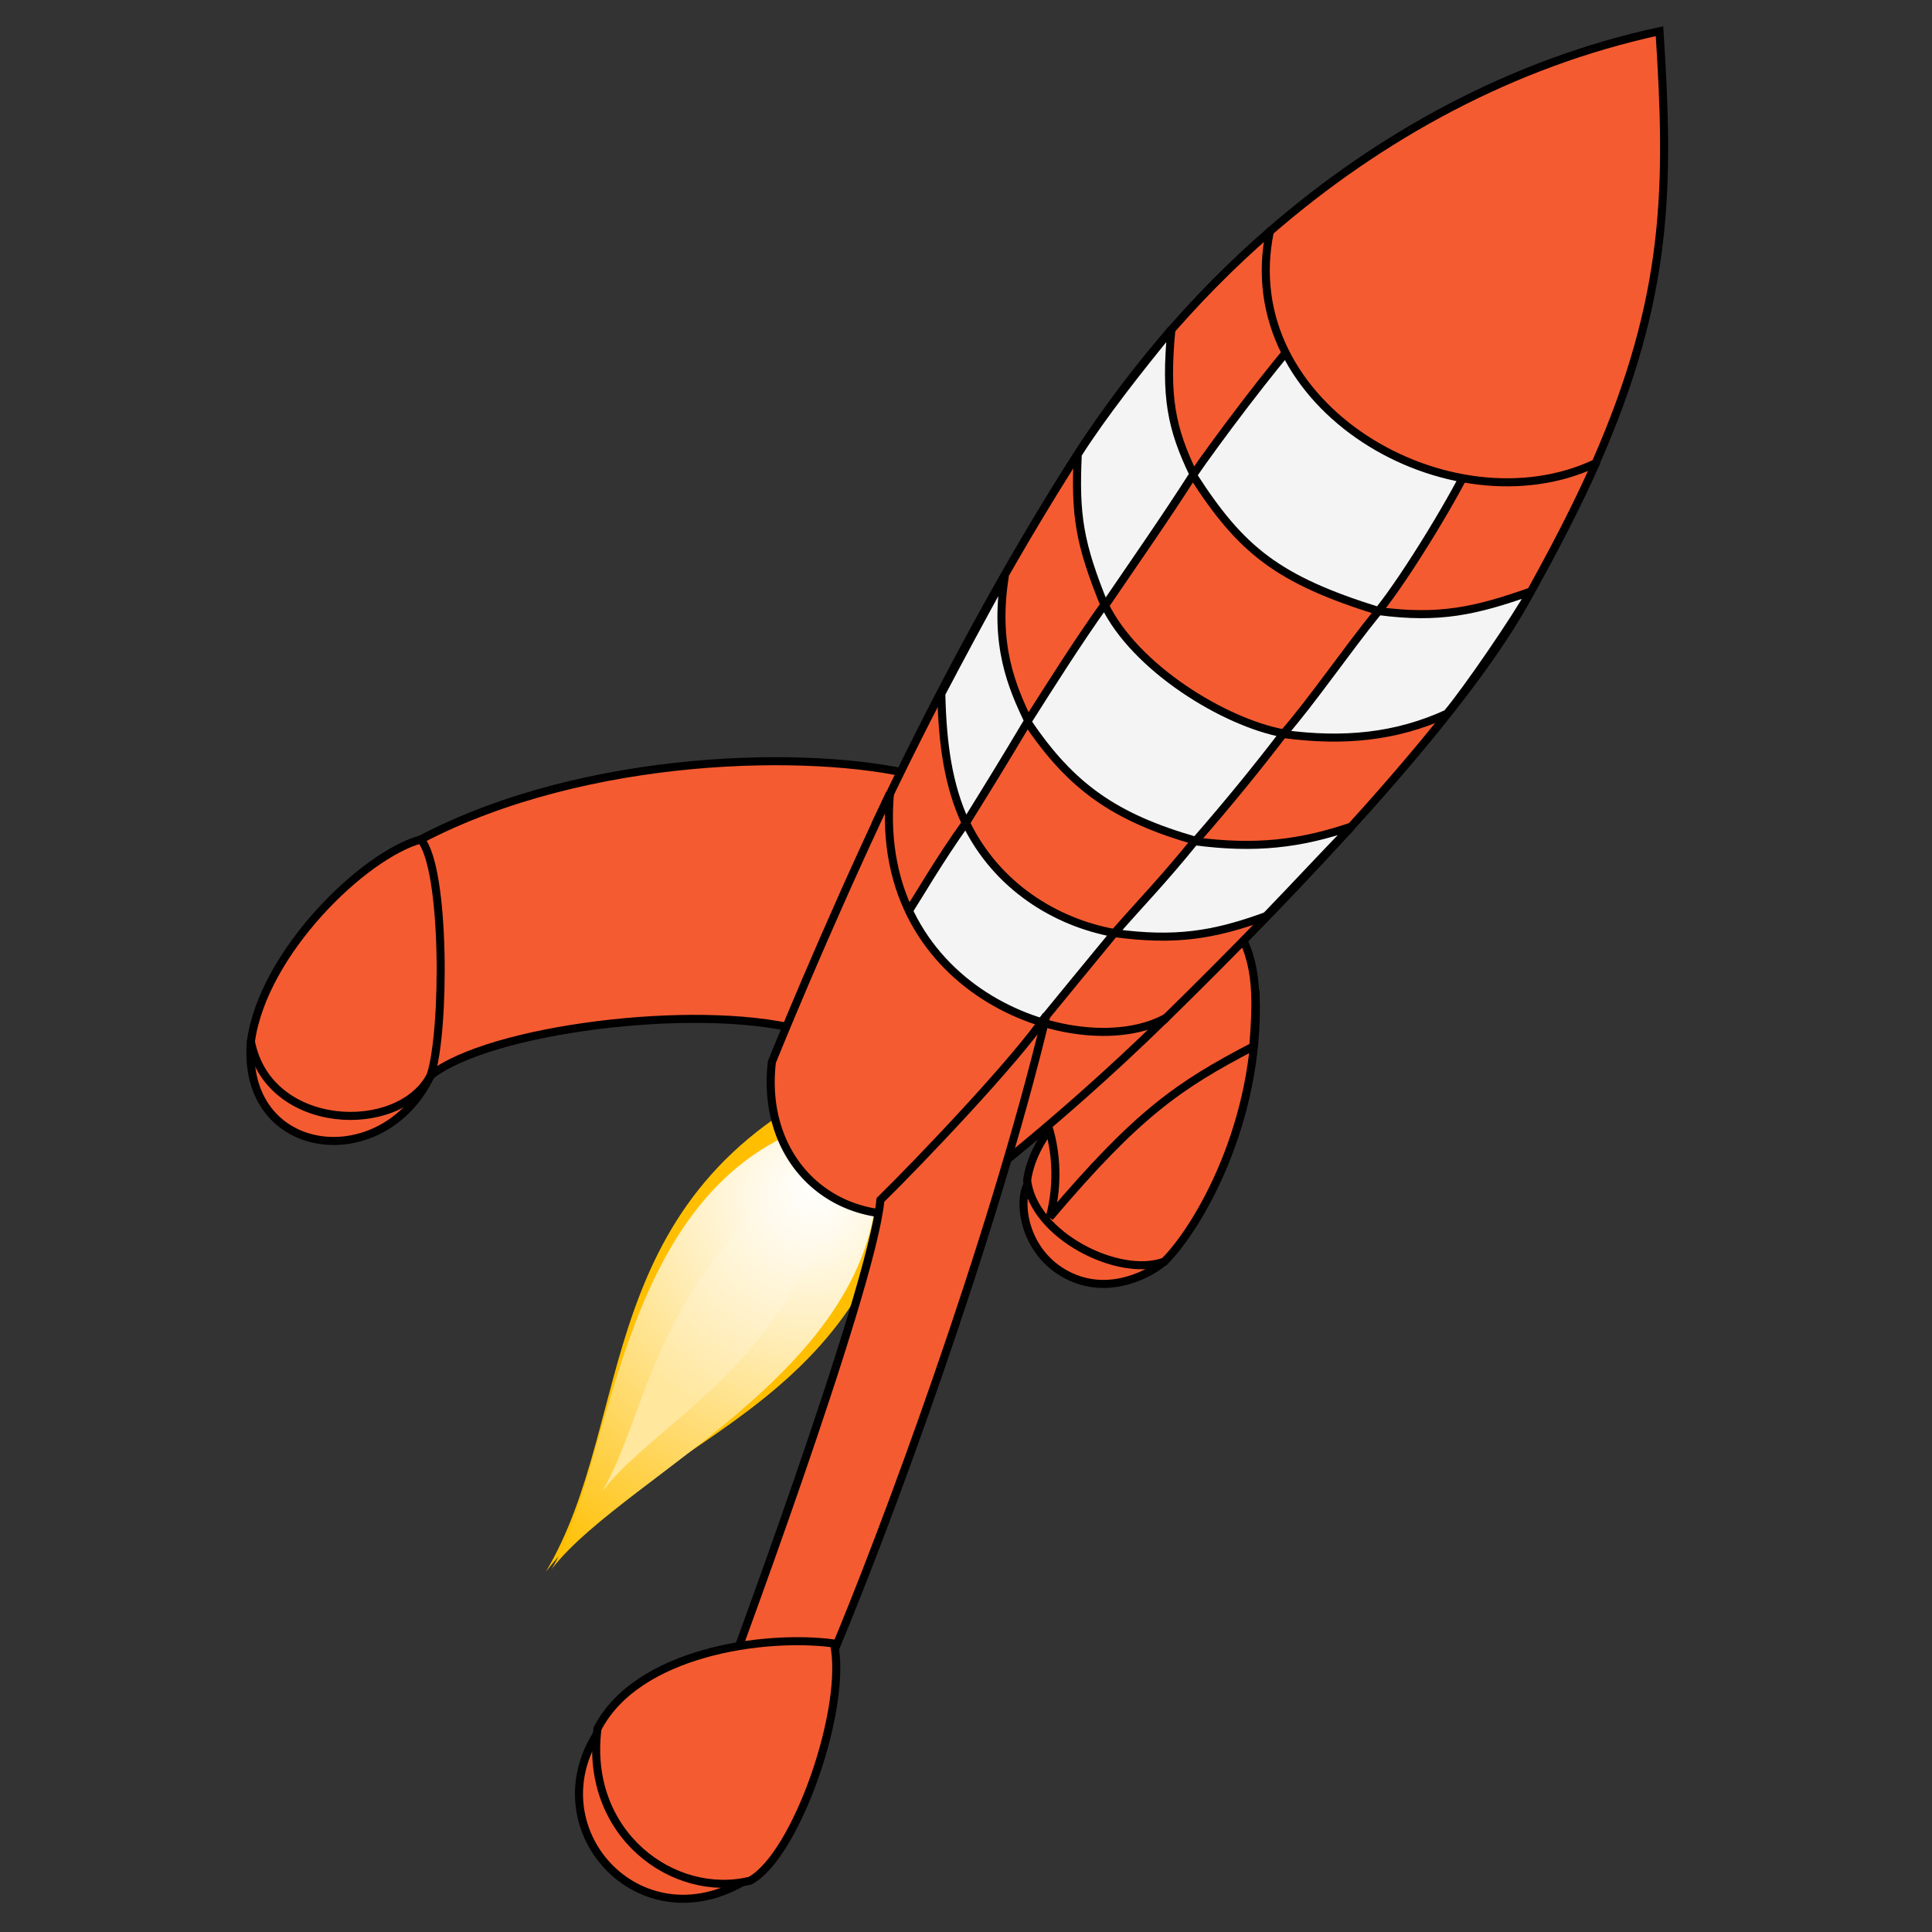<?xml version="1.0" encoding="utf-8"?>
<!DOCTYPE svg PUBLIC "-//W3C//DTD SVG 1.1//EN" "http://www.w3.org/Graphics/SVG/1.1/DTD/svg11.dtd">
<svg xmlns="http://www.w3.org/2000/svg" viewBox="57 24 60 60" overflow="visible">
<rect x="57" y="24" width="60" height="60" fill="#333333" stroke="none"/>
<g>
	<path fill="#FFBF00" d="M83.404,57.414c-8.151,3.694-6.621,10.641-9.451,15.396c3.408-4.394,10.559-5.043,11.401-14.072
		C84.776,58.376,83.958,57.774,83.404,57.414z"/>
	<radialGradient id="ROCKET_5_" cx="82.153" cy="61.129" r="13.715" gradientUnits="userSpaceOnUse">
		<stop  offset="0" style="stop-color:#FFFFFF"/>
		<stop  offset="0.105" style="stop-color:#FFFAEC"/>
		<stop  offset="0.319" style="stop-color:#FFEEBB"/>
		<stop  offset="0.622" style="stop-color:#FFDA6C"/>
		<stop  offset="1" style="stop-color:#FFBF00"/>
	</radialGradient>
	<path fill="url(#ROCKET_5_)" d="M82.851,58.757c-6.742,1.737-6.745,10.656-8.717,13.969c2.375-3.062,10.787-6.453,10.076-13.046
		C83.807,59.429,83.236,59.01,82.851,58.757z"/>
	<radialGradient id="ROCKET_6_" cx="82.461" cy="60.712" r="7.882" gradientUnits="userSpaceOnUse">
		<stop  offset="0" style="stop-color:#FFFFFF"/>
		<stop  offset="0.242" style="stop-color:#FFFAEC"/>
		<stop  offset="0.73" style="stop-color:#FFEEBC"/>
		<stop  offset="1" style="stop-color:#FFE79E"/>
	</radialGradient>
	<path fill="url(#ROCKET_6_)" d="M81.921,60.347c-4.729,3.736-4.814,7.606-6.222,9.972c1.695-2.186,5.707-3.876,7.193-9.313
		C82.604,60.825,82.197,60.526,81.921,60.347z"/>
	<path fill="#F55B31" stroke="#000000" stroke-width="0.25" d="M93.088,63.234c-0.527,0.414-1.803,1.027-3.051,0.307
		c-1.248-0.721-1.428-2.228-1.12-2.763c1.102,0.163,2.312,0.346,2.312,0.346S92.149,62.151,93.088,63.234z"/>
	<path fill="#F55B31" stroke="#000000" stroke-width="0.25" d="M88.899,60.651c0.182,1.707,2.845,3.052,4.262,2.528
		c1.042-1.035,2.961-4.297,2.836-8.271C94.227,55.397,89.278,57.888,88.899,60.651z"/>
	<path fill="#F55B31" stroke="#000000" stroke-width="0.25" d="M95.923,56.498c-2.311,1.204-3.59,2.08-6.32,5.3
		c0.288-1.06,0.216-2.267-0.199-3.223c1.156-1.132,5.08-4.388,5.995-5.761C96.104,53.916,96.021,55.15,95.923,56.498z"/>
	<path fill="#F55B31" stroke="#000000" stroke-width="0.25" d="M70.065,50.07c-0.995,1.169-3.937,4.568-5.272,6.266
		c-0.316,3.639,4.108,4.172,5.58,1.066c1.824-1.445,8.192-2.251,11.418-1.433c0.488-1.493,2.817-6.62,3.612-7.898
		C82.26,47.291,75.246,47.357,70.065,50.07z"/>
	<path fill="#F55B31" stroke="#000000" stroke-width="0.25" d="M105.387,29.051c0,0-5.563,1.299-8.949,2.134
		c-2.414,2.093-4.517,4.595-6.271,7.387c-2.369,3.768-4.397,7.681-5.971,11.005c0.082,2.551,3.132,8.866,3.132,8.866
		s3.503-1.336,5.815-2.763c4.193-4.104,9.167-9.352,11.181-12.918c0.898-1.592,1.679-3.108,2.236-4.376
		C106.042,34.058,105.387,29.051,105.387,29.051z"/>
	<path fill="#F55B31" stroke="#000000" stroke-width="0.25" d="M64.792,56.345c0.542,2.799,4.605,2.935,5.58,1.057
		c0.452-1.354,0.47-6.428-0.307-7.332C68.295,50.557,65.171,53.582,64.792,56.345z"/>
	<path fill="#F4F4F4" stroke="#000000" stroke-width="0.25" d="M91.301,42.773c-0.853,1.199-1.69,2.527-2.397,3.641
		c1.357,2.022,2.715,2.975,5.229,3.698c0.982-1.126,1.892-2.24,2.73-3.337C95.043,46.443,92.254,44.752,91.301,42.773z"/>
	<path fill="#F4F4F4" stroke="#000000" stroke-width="0.25" d="M86.996,49.549c-0.853,1.199-1.373,2.123-2.081,3.234
		c1.099,2.008,1.995,2.471,4.147,3.294c0.939-1.15,1.625-1.981,2.545-3.101C89.788,52.645,87.95,51.527,86.996,49.549z"/>
	<path fill="#F4F4F4" stroke="#000000" stroke-width="0.25" stroke-linejoin="bevel" d="M94.1,50.125
		c-1.011,1.245-1.606,1.841-2.492,2.853c1.878,0.252,3.071,0.072,4.714-0.529c1.023-1.061,1.579-1.67,2.654-2.782
		C97.387,50.208,95.997,50.376,94.1,50.125z"/>
	<path fill="#F4F4F4" stroke="#000000" stroke-width="0.25" stroke-linejoin="bevel" d="M99.809,42.977
		c-1.011,1.246-2.074,2.807-2.958,3.818c1.877,0.253,3.508,0.091,5.085-0.631c0.614-0.723,2.167-2.998,2.602-3.793
		C102.829,42.973,101.706,43.229,99.809,42.977z"/>
	<path fill="#F4F4F4" stroke="#000000" stroke-width="0.25" d="M97.373,34.447c-0.832,0.901-2.604,3.256-3.326,4.311
		c1.501,2.34,2.64,3.241,5.763,4.218c0.906-1.129,2.459-3.706,2.927-4.762C101.336,37.819,98.23,36.172,97.373,34.447z"/>
	<path fill="#F55B31" stroke="#000000" stroke-width="0.25" d="M108.537,24.969c-4.571,0.988-8.685,3.253-12.1,6.216
		c-1.141,5.465,5.625,9.327,10.117,7.2C108.845,33.176,108.846,29.752,108.537,24.969z"/>
	<path fill="#F4F4F4" stroke="#000000" stroke-width="0.25" stroke-linejoin="bevel" d="M93.378,34.233
		c-0.945,1.149-2.151,2.679-2.907,3.876c-0.087,1.908,0.045,2.757,0.839,4.71c0.882-1.297,1.894-2.742,2.753-4.09
		C93.378,37.303,93.179,36.328,93.378,34.233z"/>
	<path fill="#F4F4F4" stroke="#000000" stroke-width="0.25" stroke-linejoin="bevel" d="M88.207,41.884
		c-0.746,1.348-1.36,2.492-1.974,3.66c0.036,1.577,0.217,2.853,0.759,4.02c0.806-1.3,1.119-1.806,1.938-3.178
		C88.442,45.351,87.858,44.05,88.207,41.884z"/>
	<path fill="#F55B31" stroke="#000000" stroke-width="0.25" stroke-linejoin="bevel" d="M84.638,48.637
		c-2.071,4.376-3.666,8.343-3.666,8.343c-0.385,3.275,2.26,5.5,5.439,4.489c0,0,3.139-2.275,6.804-5.862
		C90.594,57.068,84.091,54.922,84.638,48.637z"/>
	<path fill="none" stroke="#000000" stroke-width="0.25" stroke-linejoin="bevel" d="M108.208,25.159"/>
	<path fill="#F55B31" stroke="#000000" stroke-width="0.25" d="M82.827,75.456c-1.308,3.507-2.361,6.214-2.645,6.922
		c-3.352,2.05-6.651-1.659-4.532-4.693c1.222-0.626,3.78-1.155,3.78-1.155s4.653-12.442,4.912-15.265
		c1.156-1.131,4.237-4.357,5.152-5.73C87.786,62.638,84.415,71.715,82.827,75.456z"/>
	<path fill="#F55B31" stroke="#000000" stroke-width="0.25" d="M75.555,77.686c-0.41,3.275,2.36,5.297,4.743,4.72
		c1.444-0.795,3.034-5.393,2.601-7.367C80.731,74.749,76.783,75.303,75.555,77.686z"/>

</g>
</svg>
